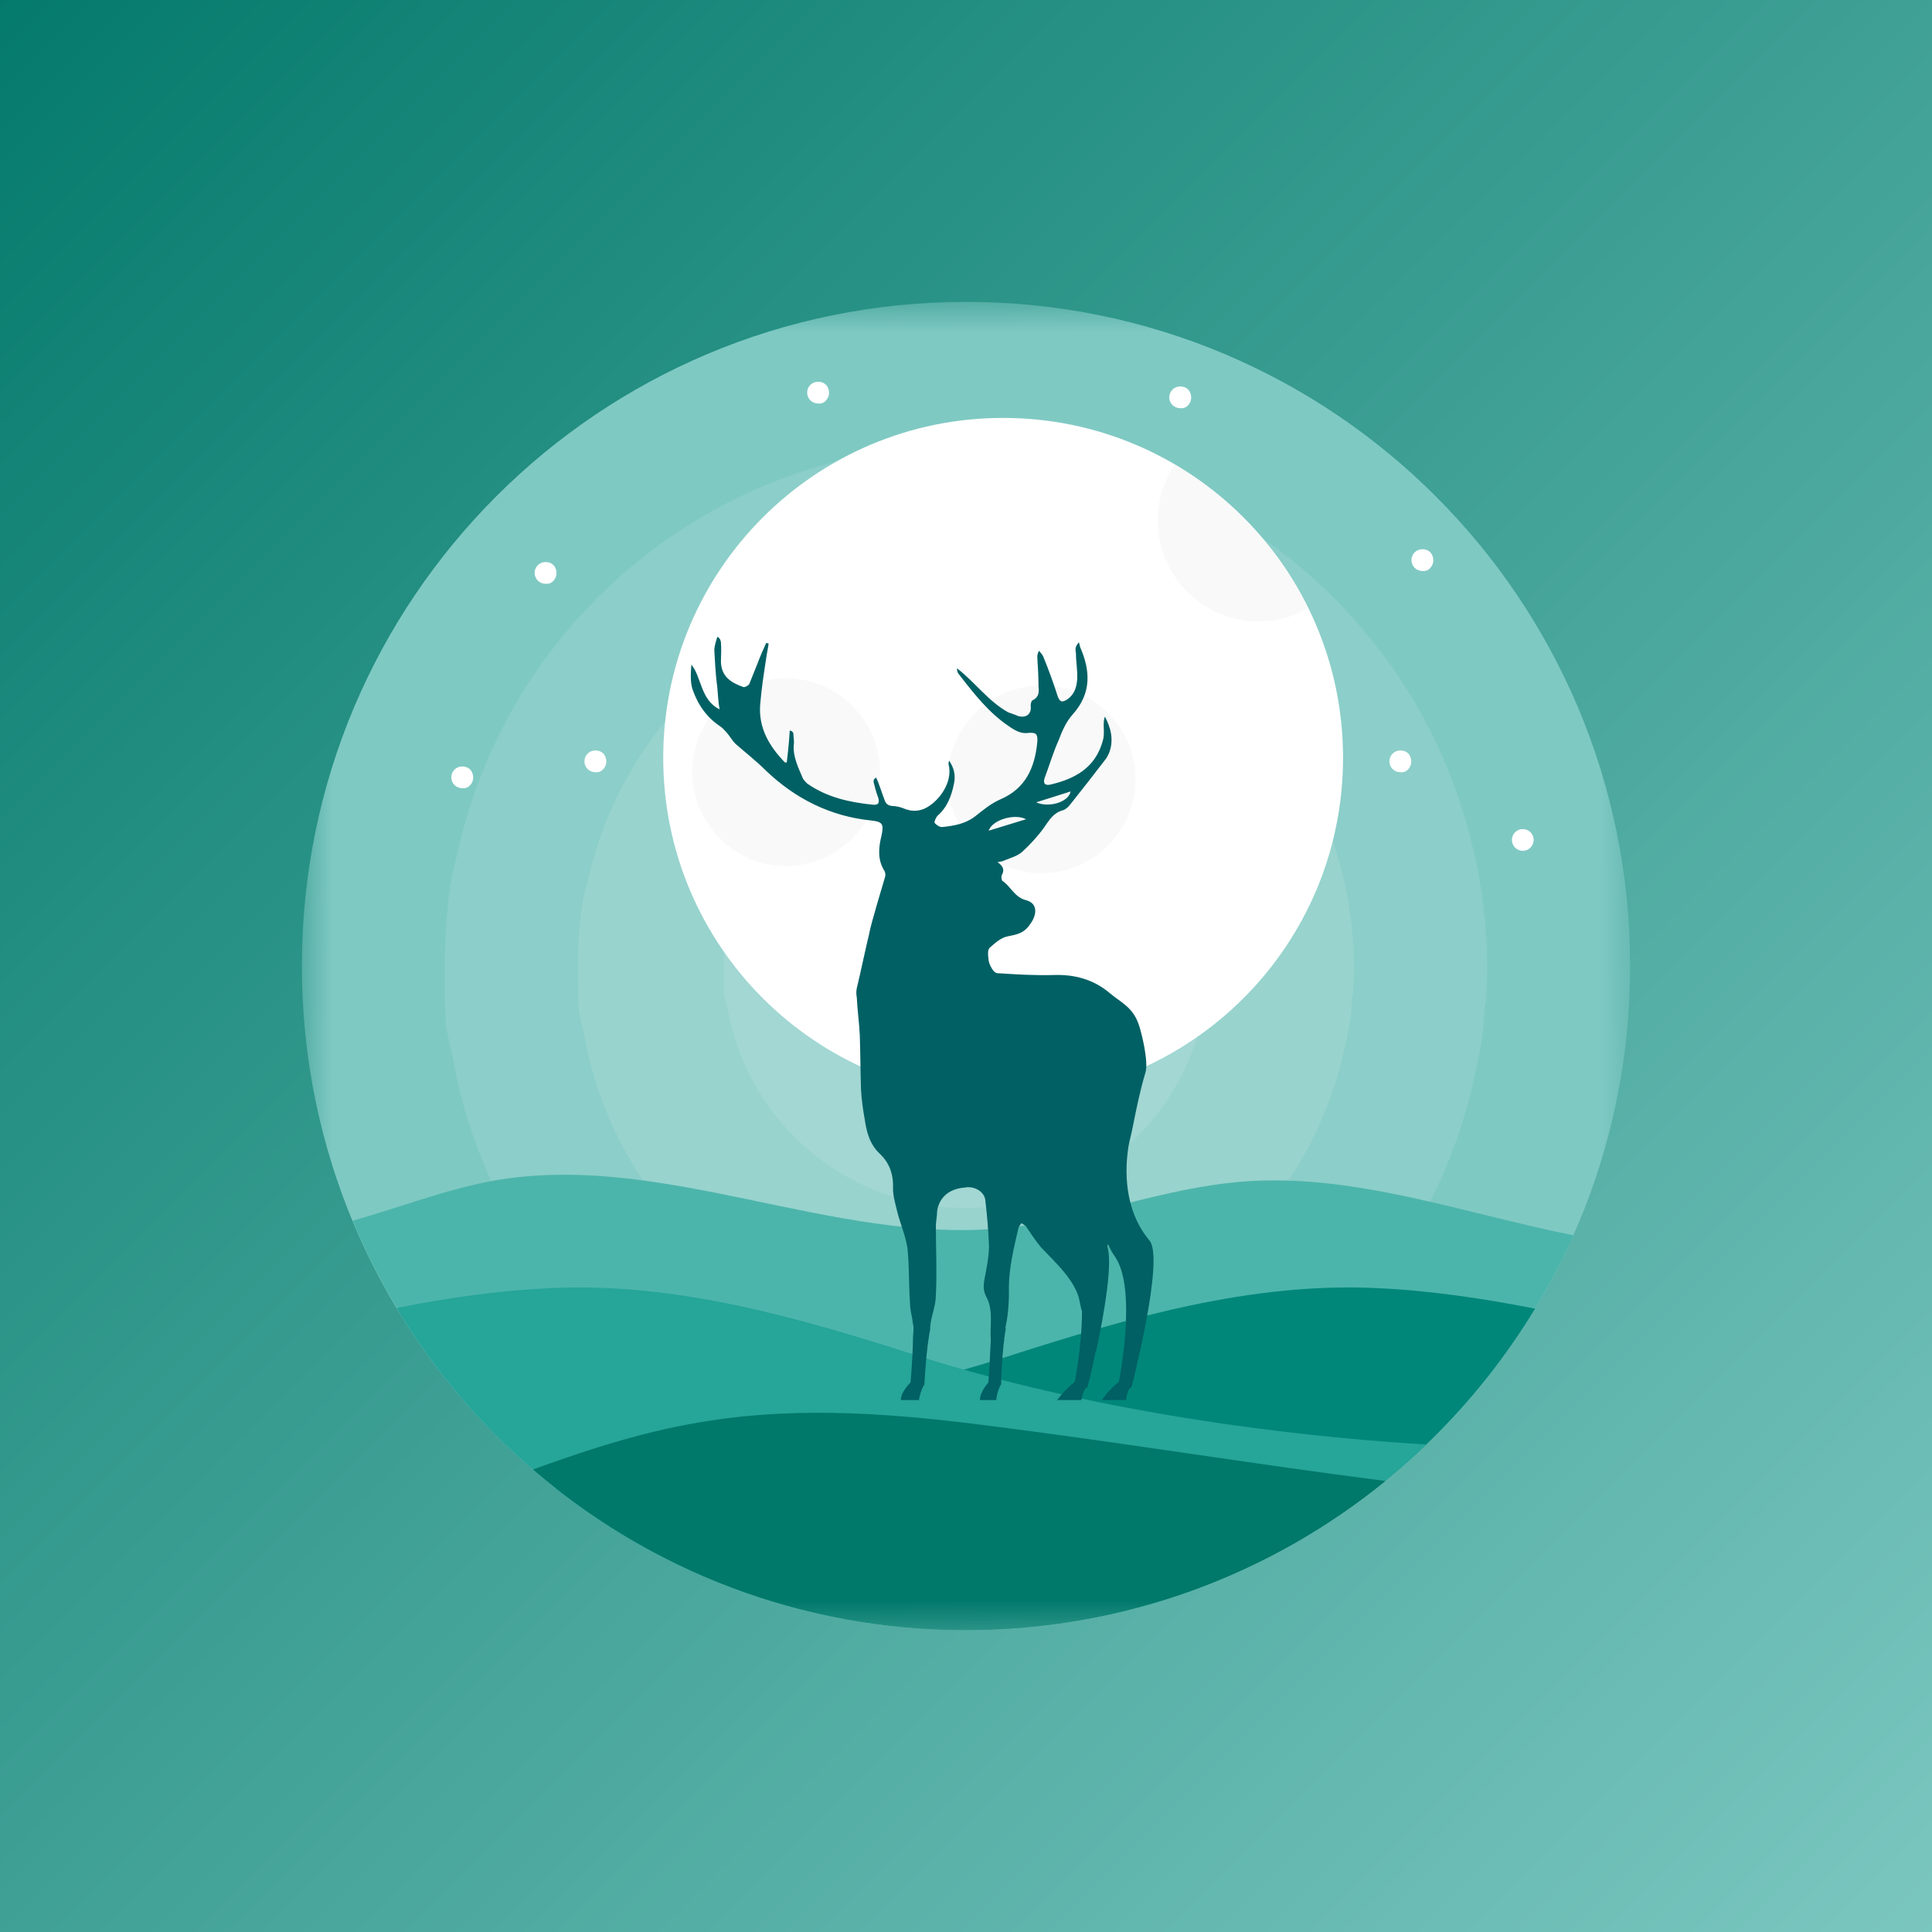 <svg xmlns="http://www.w3.org/2000/svg" xmlns:xlink="http://www.w3.org/1999/xlink" width="32" height="32" viewBox="0 0 32 32" fill="none"><rect x="0" y="0" width="32" height="32" fill="#333333" stroke="none"/><defs><linearGradient id="linear_0" x1="100%" y1="100%" x2="0%" y2="0%" gradientUnits="objectBoundingBox"><stop offset="0" stop-color="#7BC7C0" stop-opacity="1" /><stop offset="1" stop-color="#047A6C" stop-opacity="1" /></linearGradient><rect id="path_0" x="0" y="0" width="22" height="22" /></defs><g opacity="1" transform="translate(0 0)  rotate(0 16 16)"><path id="矩形 1" fill-rule="evenodd" fill="url(#linear_0)" transform="translate(0 0)  rotate(0 16 16)" opacity="1" d="M0,32L32,32L32,0L0,0L0,32Z " /><g opacity="1" transform="translate(5 5)  rotate(0 11 11)"><mask id="bg-mask-0" fill="white"><use xlink:href="#path_0"></use></mask><g mask="url(#bg-mask-0)" ><path id="路径 1" fill-rule="evenodd" style="fill:#7FC9C3" transform="translate(0 0)  rotate(0 11 11)" opacity="1" d="M0,11C0,17.08 4.92,22 11,22C17.08,22 22,17.08 22,11C22,4.92 17.08,0 11,0C4.92,0 0,4.92 0,11Z " /><path id="路径 2" fill-rule="evenodd" style="fill:#8CCEC9" transform="translate(2.369 2.377)  rotate(0 8.631 8.623)" opacity="1" d="M8.83,17.24L8.86,17.24C8.92,17.24 8.98,17.24 9.04,17.24L9.09,17.23C9.14,17.23 9.2,17.23 9.25,17.22L9.33,17.22C9.36,17.21 9.4,17.21 9.43,17.21C13.3,16.85 16.43,13.93 17.11,10.17C17.19,9.84 17.19,9.74 17.23,9.23L17.23,9.23L17.24,9.23L17.24,9.23C17.24,9.2 17.24,9.17 17.25,9.13L17.25,9.1L17.25,9.08C17.3,8.44 17.22,7.38 17,6.56L16.99,6.52C16.05,2.77 12.66,0 8.62,0C4.49,0 1.03,2.91 0.2,6.79C0.06,7.26 0.02,7.85 0,8.37C0,8.45 0,8.54 0,8.62L0,8.64C0,8.73 0,8.81 0,8.89L0,9.1C0,9.64 0.04,9.76 0.12,10.08L0.12,10.08C0.77,13.89 3.92,16.85 7.82,17.21L7.86,17.21C7.91,17.22 7.96,17.22 8.01,17.22L8.08,17.23C8.13,17.23 8.17,17.23 8.21,17.24C8.24,17.24 8.27,17.24 8.3,17.24C8.34,17.24 8.38,17.24 8.42,17.24C8.46,17.24 8.51,17.24 8.56,17.24C8.58,17.25 8.6,17.25 8.62,17.25L8.63,17.25C8.7,17.25 8.76,17.24 8.83,17.24Z " /><path id="路径 3" fill-rule="evenodd" style="fill:#98D3CE" transform="translate(4.574 4.58)  rotate(0 6.426 6.42)" opacity="1" d="M12.84,6.87L12.84,6.87C12.84,6.85 12.84,6.82 12.84,6.8L12.84,6.77L12.84,6.77L12.84,6.76C12.88,6.28 12.82,5.49 12.66,4.89L12.65,4.85C11.95,2.06 9.42,0 6.42,0C3.34,0 0.77,2.17 0.15,5.06L0.15,5.06C0.04,5.4 0.01,5.85 0,6.23C0,6.29 0,6.36 0,6.42L0,6.43C0,6.5 0,6.56 0,6.62L0,6.78C0,7.18 0.03,7.27 0.09,7.51L0.09,7.51C0.58,10.34 2.92,12.55 5.83,12.81L5.85,12.81C5.89,12.82 5.93,12.82 5.97,12.82L6.02,12.83C6.05,12.83 6.08,12.83 6.12,12.83C6.14,12.83 6.16,12.83 6.18,12.84C6.21,12.84 6.24,12.84 6.27,12.84C6.3,12.84 6.34,12.84 6.37,12.84C6.39,12.84 6.4,12.84 6.42,12.84L6.43,12.84C6.48,12.84 6.52,12.84 6.57,12.84L6.59,12.84C6.64,12.84 6.69,12.83 6.73,12.83L6.77,12.83C6.81,12.83 6.85,12.83 6.89,12.82L6.95,12.82C6.97,12.82 7,12.81 7.02,12.81C9.9,12.54 12.23,10.37 12.74,7.57C12.8,7.33 12.8,7.25 12.83,6.87L12.83,6.87L12.84,6.87Z " /><path id="路径 4" fill-rule="evenodd" style="fill:#A2D7D3" transform="translate(6.987 6.991)  rotate(0 4.013 4.009)" opacity="1" d="M8.02,4.29C8.02,4.28 8.02,4.26 8.02,4.25L8.02,4.23L8.02,4.22C8.04,3.92 8,3.43 7.9,3.05L7.9,3.03C7.46,1.29 5.89,0 4.01,0C2.09,0 0.48,1.35 0.09,3.16C0.03,3.38 0.01,3.65 0,3.89C0,3.93 0,3.97 0,4.01L0,4.02C0,4.06 0,4.1 0,4.13L0,4.23C0,4.48 0.02,4.54 0.06,4.69L0.06,4.69C0.36,6.46 1.82,7.83 3.64,8L3.65,8C3.68,8 3.7,8.01 3.73,8.01L3.76,8.01C3.78,8.01 3.8,8.01 3.82,8.01C3.83,8.01 3.85,8.01 3.86,8.02C3.88,8.02 3.9,8.02 3.91,8.02C3.94,8.02 3.96,8.02 3.98,8.02C3.99,8.02 4,8.02 4.01,8.02L4.01,8.02C4.04,8.02 4.07,8.02 4.1,8.02L4.12,8.02C4.15,8.02 4.17,8.01 4.2,8.01L4.23,8.01C4.25,8.01 4.28,8.01 4.3,8.01L4.34,8C4.35,8 4.37,8 4.39,8C6.18,7.83 7.64,6.48 7.95,4.73C7.99,4.58 7.99,4.53 8.01,4.29L8.01,4.29L8.02,4.29Z " /><path id="路径 5" fill-rule="evenodd" style="fill:#FFFFFF" transform="translate(5.985 1.922)  rotate(0 5.629 5.629)" opacity="1" d="M0,5.63C0,8.74 2.52,11.26 5.63,11.26C8.74,11.26 11.26,8.74 11.26,5.63C11.26,2.52 8.74,0 5.63,0C2.52,0 0,2.52 0,5.63Z " /><path id="路径 6" fill-rule="evenodd" style="fill:#F9F9F9" transform="translate(6.465 6.234)  rotate(0 1.553 1.553)" opacity="1" d="M0,1.55C0,2.41 0.7,3.11 1.55,3.11C2.41,3.11 3.11,2.41 3.11,1.55C3.11,0.7 2.41,0 1.55,0C0.7,0 0,0.7 0,1.55Z " /><path id="路径 7" fill-rule="evenodd" style="fill:#4CB5AB" transform="translate(0.841 14.46)  rotate(0 10.108 3.77)" opacity="1" d="M14.76,0.11C13.41,0.21 12.13,0.75 10.79,0.88C7.95,1.16 5.12,-0.41 2.31,0.1C1.55,0.24 0.77,0.54 0,0.76C1.66,4.74 5.58,7.54 10.16,7.54C14.64,7.54 18.5,4.85 20.22,1C18.41,0.64 16.59,-0.03 14.76,0.11Z " /><path id="路径 8" fill-rule="evenodd" style="fill:#F9F9F9" transform="translate(10.698 6.354)  rotate(0 1.553 1.553)" opacity="1" d="M0,1.55C0,2.41 0.7,3.11 1.55,3.11C2.41,3.11 3.11,2.41 3.11,1.55C3.11,0.7 2.41,0 1.55,0C0.7,0 0,0.7 0,1.55Z " /><path id="路径 9" fill-rule="evenodd" style="fill:#00877A" transform="translate(4.206 16.325)  rotate(0 8.109 2.837)" opacity="1" d="M0,3.33C1.87,4.8 4.23,5.67 6.79,5.67C10.79,5.67 14.29,3.54 16.22,0.35C15.35,0.18 14.48,0.05 13.6,0.01C11.52,-0.09 9.48,0.5 7.49,1.14C3.15,2.51 0.01,2.48 0,2.48L0,3.33Z " /><path id="路径 10" fill-rule="evenodd" style="fill:#26A599" transform="translate(1.569 16.325)  rotate(0 8.531 2.837)" opacity="1" d="M8.66,1.14C6.67,0.5 4.63,-0.09 2.55,0.01C1.69,0.05 0.84,0.17 0,0.34C1.92,3.54 5.43,5.67 9.43,5.67C12.39,5.67 15.08,4.5 17.06,2.6C15.66,2.52 12.07,2.22 8.66,1.14Z " /><path id="路径 11" fill-rule="evenodd" style="fill:#00786A" transform="translate(3.828 18.4)  rotate(0 7.06 1.8)" opacity="1" d="M7.59,0.22C6.05,0.02 4.48,-0.11 2.94,0.13C1.93,0.28 0.96,0.59 0,0.94C1.93,2.6 4.43,3.6 7.17,3.6C9.81,3.6 12.23,2.67 14.12,1.13C11.93,0.85 9.73,0.49 7.59,0.22Z " /><path id="分组 1" fill-rule="evenodd" style="fill:#006064" transform="translate(6.441 5.549)  rotate(0 3.832 6.318)" opacity="1" d="M5.19 11.64C5.2 11.57 5.21 11.5 5.22 11.45L5.21 11.45C5.24 11.31 5.27 11.13 5.27 10.85C5.26 10.48 5.35 10.13 5.43 9.78C5.44 9.76 5.46 9.73 5.48 9.71C5.5 9.73 5.53 9.74 5.55 9.76C5.63 9.88 5.71 10 5.8 10.11C6.03 10.35 6.38 10.67 6.44 11C6.45 11.05 6.46 11.11 6.48 11.17C6.48 11.75 6.36 12.34 6.36 12.34C6.19 12.47 6.07 12.64 6.07 12.64L6.47 12.64C6.51 12.42 6.57 12.43 6.57 12.43C6.57 12.43 6.64 12.17 6.71 11.82L6.72 11.82C6.72 11.8 6.72 11.78 6.73 11.76C6.85 11.18 6.99 10.39 6.9 10.09C6.91 10.08 6.91 10.06 6.91 10.05C6.94 10.13 6.98 10.2 7.03 10.27C7.4 10.82 7.09 12.34 7.09 12.34C6.92 12.47 6.81 12.64 6.81 12.64L7.21 12.64C7.24 12.42 7.3 12.43 7.3 12.43C7.3 12.43 7.85 10.31 7.6 10C7.17 9.49 7.19 8.82 7.25 8.44C7.27 8.33 7.3 8.23 7.32 8.12L7.32 8.12C7.38 7.82 7.44 7.52 7.53 7.22C7.59 7.04 7.46 6.53 7.42 6.42C7.32 6.13 7.13 6.06 6.94 5.9C6.67 5.67 6.35 5.59 6.02 5.6C5.71 5.61 5.39 5.59 5.08 5.57C5.04 5.57 5 5.52 4.98 5.48C4.95 5.43 4.93 5.37 4.93 5.32C4.92 5.26 4.92 5.18 4.95 5.15C5.04 5.07 5.14 4.98 5.25 4.96C5.4 4.93 5.52 4.91 5.62 4.76C5.74 4.6 5.75 4.41 5.55 4.36C5.36 4.31 5.3 4.13 5.16 4.04C5.15 4.03 5.14 3.97 5.15 3.95C5.2 3.86 5.18 3.8 5.08 3.73C5.13 3.72 5.17 3.72 5.2 3.7C5.3 3.66 5.41 3.63 5.49 3.56C5.62 3.44 5.75 3.3 5.85 3.16C5.94 3.03 6.01 2.91 6.17 2.87C6.22 2.85 6.26 2.81 6.29 2.77C6.48 2.53 6.67 2.29 6.86 2.04C6.89 2.01 6.91 1.96 6.93 1.92C7.01 1.71 6.96 1.51 6.86 1.32C6.84 1.37 6.84 1.42 6.84 1.46C6.84 1.54 6.85 1.62 6.83 1.7C6.71 2.18 6.34 2.36 5.94 2.45C5.85 2.46 5.84 2.41 5.86 2.34C5.94 2.13 6 1.92 6.09 1.72C6.15 1.56 6.22 1.4 6.33 1.28C6.64 0.93 6.62 0.56 6.45 0.17C6.44 0.14 6.44 0.12 6.43 0.09C6.36 0.16 6.37 0.22 6.38 0.27C6.38 0.42 6.41 0.56 6.4 0.71C6.39 0.84 6.35 0.96 6.23 1.04C6.16 1.08 6.12 1.09 6.08 0.99C6.01 0.77 5.93 0.55 5.84 0.33C5.83 0.3 5.8 0.27 5.77 0.23C5.74 0.28 5.74 0.31 5.74 0.34C5.75 0.5 5.76 0.66 5.76 0.82C5.77 0.91 5.77 1 5.66 1.05C5.64 1.06 5.63 1.11 5.63 1.14C5.65 1.28 5.55 1.35 5.42 1.31C5.38 1.29 5.31 1.27 5.26 1.25C4.93 1.07 4.71 0.75 4.41 0.52C4.41 0.57 4.42 0.6 4.45 0.63C4.69 0.94 4.94 1.26 5.27 1.48C5.37 1.55 5.47 1.61 5.6 1.59C5.72 1.58 5.75 1.61 5.74 1.74C5.7 2.16 5.55 2.51 5.13 2.69C4.97 2.76 4.84 2.87 4.7 2.98C4.54 3.1 4.35 3.13 4.16 3.15C4.12 3.15 4.06 3.11 4.04 3.08C4.03 3.06 4.06 2.99 4.09 2.96C4.25 2.82 4.32 2.63 4.36 2.43C4.39 2.29 4.36 2.17 4.28 2.05C4.27 2.07 4.27 2.09 4.27 2.11C4.35 2.4 4.11 2.74 3.86 2.85C3.75 2.89 3.66 2.89 3.55 2.85C3.48 2.82 3.4 2.8 3.33 2.8C3.26 2.79 3.23 2.76 3.21 2.7C3.17 2.6 3.12 2.43 3.07 2.33C3.06 2.34 3.02 2.35 3.03 2.41C3.05 2.49 3.07 2.57 3.1 2.65C3.13 2.73 3.12 2.79 3.02 2.78C2.63 2.74 2.26 2.66 1.93 2.43C1.91 2.41 1.88 2.38 1.86 2.35C1.78 2.16 1.68 1.97 1.71 1.75C1.71 1.7 1.7 1.65 1.7 1.6C1.68 1.55 1.66 1.56 1.64 1.55C1.63 1.72 1.61 1.92 1.59 2.08C1.58 2.08 1.57 2.08 1.56 2.08C1.3 1.81 1.12 1.51 1.15 1.12C1.17 0.87 1.21 0.61 1.25 0.35C1.26 0.27 1.28 0.19 1.29 0.11C1.28 0.11 1.26 0.1 1.25 0.1C1.2 0.21 1.15 0.32 1.11 0.43C1.06 0.55 1.02 0.66 0.97 0.78C0.95 0.81 0.89 0.84 0.87 0.83C0.67 0.76 0.51 0.66 0.5 0.42C0.5 0.3 0.51 0.21 0.5 0.09C0.49 0.02 0.45 0 0.44 0C0.42 0.06 0.39 0.16 0.39 0.22C0.4 0.4 0.41 0.58 0.43 0.76C0.45 0.87 0.45 1.09 0.48 1.2C0.16 1.05 0.18 0.66 0.01 0.46C0 0.6 -0.01 0.75 0.03 0.87C0.12 1.13 0.27 1.34 0.5 1.49C0.54 1.52 0.57 1.56 0.6 1.59C0.65 1.65 0.69 1.72 0.74 1.77C0.91 1.92 1.08 2.05 1.24 2.21C1.73 2.68 2.31 2.97 2.98 3.04C3.18 3.06 3.2 3.1 3.16 3.29C3.11 3.49 3.09 3.69 3.21 3.88C3.22 3.9 3.23 3.94 3.22 3.97C3.17 4.14 3.12 4.31 3.07 4.48C3.03 4.63 2.98 4.78 2.95 4.94C2.88 5.23 2.82 5.53 2.75 5.82C2.74 5.87 2.74 5.92 2.75 5.97C2.76 6.18 2.79 6.39 2.8 6.6C2.81 6.9 2.81 7.2 2.82 7.5C2.83 7.66 2.85 7.82 2.88 7.98C2.91 8.19 2.96 8.4 3.13 8.56C3.29 8.71 3.36 8.9 3.35 9.14C3.35 9.26 3.39 9.39 3.42 9.52C3.47 9.72 3.56 9.92 3.59 10.13C3.62 10.42 3.61 10.72 3.63 11.01C3.63 11.11 3.65 11.2 3.67 11.3C3.67 11.35 3.69 11.4 3.69 11.45C3.69 11.51 3.68 11.58 3.68 11.64C3.68 11.83 3.65 12.26 3.64 12.35C3.64 12.35 3.48 12.5 3.48 12.64L3.78 12.64C3.78 12.64 3.8 12.49 3.87 12.38C3.87 12.38 3.9 11.77 3.97 11.45L3.96 11.45C3.97 11.43 3.97 11.41 3.97 11.39C3.99 11.23 4.06 11.07 4.06 10.9C4.08 10.52 4.06 10.14 4.06 9.76C4.06 9.68 4.08 9.6 4.08 9.52C4.09 9.42 4.16 9.15 4.54 9.12C4.7 9.09 4.87 9.19 4.88 9.34C4.91 9.59 4.93 9.84 4.94 10.09C4.94 10.21 4.92 10.34 4.9 10.45C4.88 10.61 4.81 10.76 4.89 10.92C5.02 11.15 4.95 11.4 4.97 11.65C4.96 11.84 4.94 12.26 4.93 12.35C4.93 12.35 4.79 12.5 4.79 12.64L5.06 12.64C5.06 12.64 5.07 12.49 5.14 12.38C5.14 12.38 5.15 11.97 5.19 11.65C5.19 11.65 5.2 11.65 5.2 11.64C5.2 11.64 5.19 11.64 5.19 11.64Z M5.722 2.74C5.912 2.83 6.252 2.75 6.292 2.56C6.102 2.62 5.912 2.68 5.722 2.74Z M4.934 3.21L5.554 3.02C5.364 2.92 4.994 3.03 4.934 3.21Z " /><path id="路径 15" fill-rule="evenodd" style="fill:#F9F9F9" transform="translate(14.175 2.693)  rotate(0 1.247 1.3)" opacity="1" d="M0.28,0C0.1,0.28 0,0.6 0,0.93C0,1.85 0.75,2.6 1.67,2.6C1.96,2.6 2.24,2.53 2.49,2.38C2.01,1.39 1.23,0.56 0.28,0Z " /><g opacity="1" transform="translate(2.475 1.323)  rotate(0 8.966 3.887)"><path id="路径 16" fill-rule="evenodd" style="fill:#FFFFFF" transform="translate(1.38 2.986)  rotate(0 0.182 0.182)" opacity="1" d="M0,0.18C0,0.28 0.08,0.36 0.18,0.36C0.25,0.37 0.31,0.33 0.34,0.27C0.37,0.22 0.37,0.15 0.34,0.09C0.31,0.03 0.25,0 0.18,0C0.08,0 0,0.08 0,0.18Z " /><path id="路径 17" fill-rule="evenodd" style="fill:#FFFFFF" transform="translate(17.567 7.409)  rotate(0 0.182 0.182)" opacity="1" d="M0,0.18C0,0.28 0.08,0.36 0.18,0.36C0.28,0.36 0.36,0.28 0.36,0.18C0.36,0.08 0.28,0 0.18,0C0.08,0 0,0.08 0,0.18Z " /><path id="路径 18" fill-rule="evenodd" style="fill:#FFFFFF" transform="translate(0 6.372)  rotate(0 0.182 0.182)" opacity="1" d="M0,0.18C0,0.28 0.08,0.36 0.18,0.36C0.25,0.37 0.31,0.33 0.34,0.27C0.37,0.22 0.37,0.15 0.34,0.09C0.31,0.03 0.25,0 0.18,0C0.08,0 0,0.08 0,0.18Z " /><path id="路径 19" fill-rule="evenodd" style="fill:#FFFFFF" transform="translate(15.903 2.774)  rotate(0 0.182 0.182)" opacity="1" d="M0,0.18C0,0.28 0.08,0.36 0.18,0.36C0.25,0.37 0.31,0.33 0.34,0.27C0.37,0.22 0.37,0.15 0.34,0.09C0.31,0.03 0.25,0 0.18,0C0.08,0 0,0.08 0,0.18Z " /><path id="路径 20" fill-rule="evenodd" style="fill:#FFFFFF" transform="translate(15.538 6.107)  rotate(0 0.182 0.182)" opacity="1" d="M0,0.18C0,0.28 0.08,0.36 0.18,0.36C0.25,0.37 0.31,0.33 0.34,0.27C0.37,0.22 0.37,0.15 0.34,0.09C0.31,0.03 0.25,0 0.18,0C0.08,0 0,0.08 0,0.18Z " /><path id="路径 21" fill-rule="evenodd" style="fill:#FFFFFF" transform="translate(11.892 0.078)  rotate(0 0.182 0.182)" opacity="1" d="M0,0.18C0,0.28 0.08,0.36 0.18,0.36C0.25,0.37 0.31,0.33 0.34,0.27C0.37,0.22 0.37,0.15 0.34,0.09C0.31,0.03 0.25,0 0.18,0C0.08,0 0,0.08 0,0.18Z " /><path id="路径 22" fill-rule="evenodd" style="fill:#FFFFFF" transform="translate(5.894 0)  rotate(0 0.182 0.182)" opacity="1" d="M0,0.18C0,0.28 0.08,0.36 0.18,0.36C0.25,0.37 0.31,0.33 0.34,0.27C0.37,0.22 0.37,0.15 0.34,0.09C0.31,0.03 0.25,0 0.18,0C0.08,0 0,0.08 0,0.18Z " /><path id="路径 23" fill-rule="evenodd" style="fill:#FFFFFF" transform="translate(2.205 6.107)  rotate(0 0.182 0.182)" opacity="1" d="M0,0.18C0,0.28 0.08,0.36 0.18,0.36C0.25,0.37 0.31,0.33 0.34,0.27C0.37,0.22 0.37,0.15 0.34,0.09C0.31,0.03 0.25,0 0.18,0C0.08,0 0,0.08 0,0.18Z " /></g></g></g></g></svg>